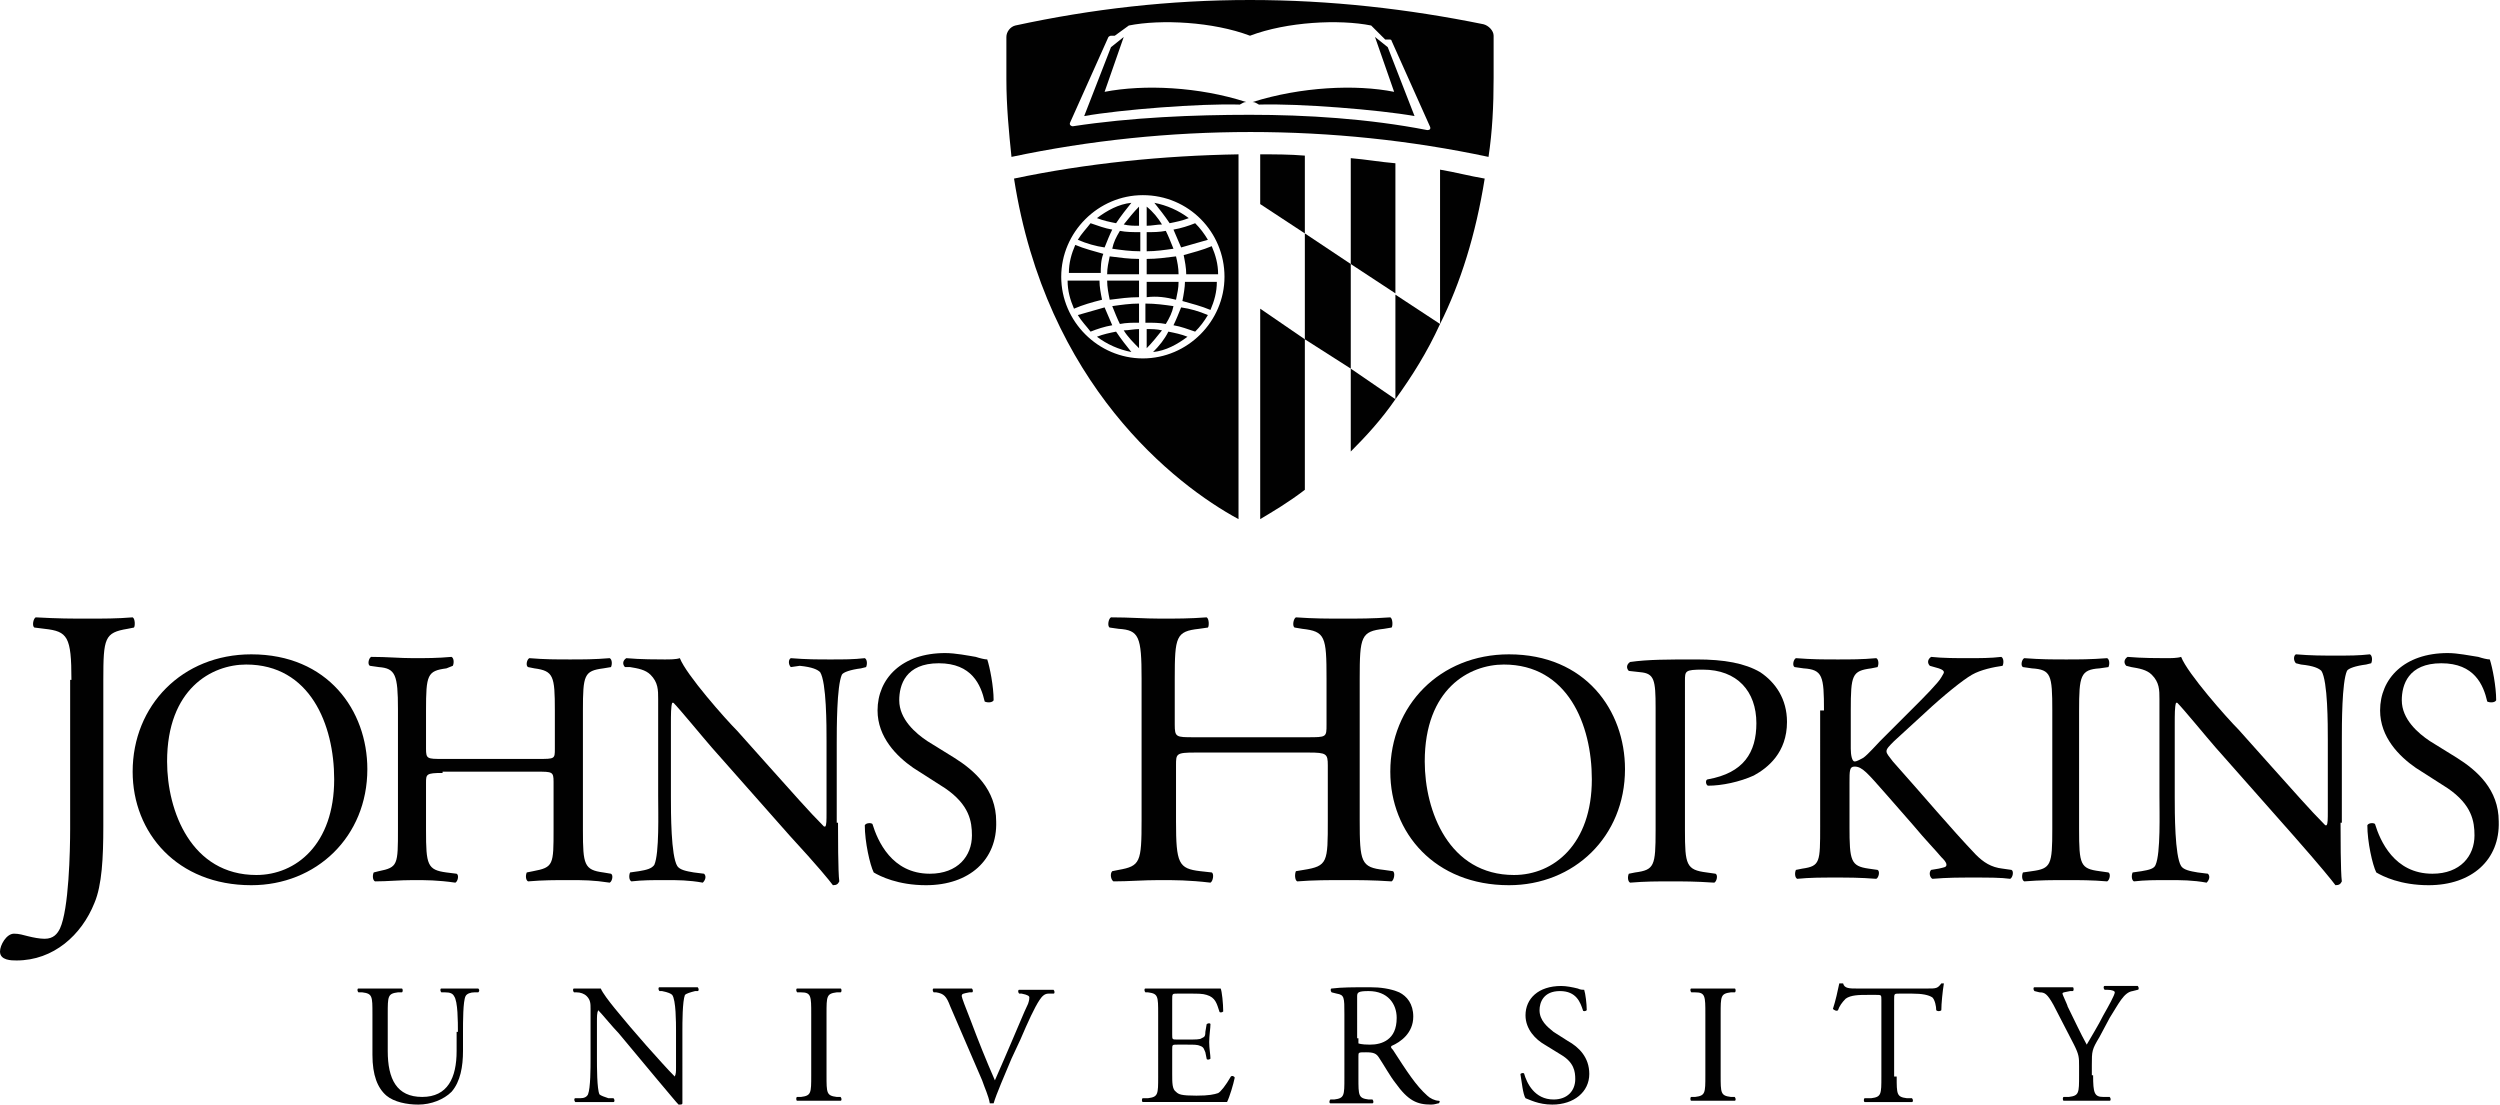 <?xml version="1.0" encoding="utf-8"?>
<!-- Generator: Adobe Illustrator 19.2.1, SVG Export Plug-In . SVG Version: 6.00 Build 0)  -->
<svg version="1.1" id="Layer_1" xmlns="http://www.w3.org/2000/svg" xmlns:xlink="http://www.w3.org/1999/xlink" x="0px" y="0px"
	 viewBox="0 0 196 86.6" style="enable-background:new 0 0 196 86.6;" xml:space="preserve">
<style type="text/css">
	.st0{fill:#010101;}
	.st1{fill-rule:evenodd;clip-rule:evenodd;fill:#010101;}
</style>
<g>
	<path class="st0" d="M35.9,80.9c0-0.8,0-2.4-0.3-2.8c-0.1-0.2-0.3-0.3-0.7-0.3l-0.3,0c-0.1-0.1-0.1-0.3,0-0.3c0.5,0,1,0,1.5,0
		c0.6,0,0.9,0,1.4,0c0.1,0.1,0.1,0.2,0,0.3l-0.3,0c-0.3,0-0.6,0.1-0.7,0.3c-0.2,0.4-0.2,2-0.2,2.8v1.5c0,1.2-0.2,2.4-0.9,3.2
		c-0.6,0.6-1.6,1-2.6,1c-0.9,0-1.9-0.2-2.5-0.7c-0.7-0.6-1.1-1.6-1.1-3.2v-3.2c0-1.4,0-1.6-0.8-1.7l-0.3,0c-0.1-0.1-0.1-0.3,0-0.3
		c0.7,0,1.1,0,1.7,0c0.6,0,1,0,1.7,0c0.1,0,0.1,0.3,0,0.3l-0.3,0c-0.8,0.1-0.8,0.3-0.8,1.7v2.9c0,2.2,0.7,3.6,2.7,3.6
		c2,0,2.7-1.5,2.7-3.6V80.9z"/>
	<path class="st0" d="M53.5,84.1c0,0.4,0,2,0,2.4c0,0.1-0.1,0.1-0.3,0.1c-0.2-0.2-0.6-0.7-1.7-2L48.5,81c-0.4-0.4-1.3-1.5-1.6-1.8h0
		c-0.1,0.2-0.1,0.5-0.1,0.9V83c0,0.6,0,2.4,0.2,2.8c0.1,0.1,0.4,0.2,0.7,0.3l0.4,0c0.1,0.1,0.1,0.3,0,0.3c-0.6,0-1.1,0-1.6,0
		c-0.6,0-0.9,0-1.4,0c-0.1-0.1-0.1-0.3,0-0.3l0.4,0c0.3,0,0.5-0.1,0.6-0.3c0.2-0.5,0.2-2.1,0.2-2.8v-3.9c0-0.4,0-0.7-0.3-1
		c-0.2-0.2-0.5-0.3-0.8-0.3l-0.2,0c-0.1-0.1-0.1-0.3,0-0.3c0.6,0,1.3,0,1.5,0c0.2,0,0.4,0,0.6,0c0.3,0.7,1.9,2.5,2.3,3l1.3,1.5
		c0.9,1,1.6,1.8,2.2,2.4h0C53,84.2,53,84,53,83.7v-2.9c0-0.6,0-2.4-0.3-2.8c-0.1-0.1-0.3-0.2-0.8-0.3l-0.2,0c-0.1-0.1-0.1-0.3,0-0.3
		c0.6,0,1.1,0,1.6,0c0.6,0,0.9,0,1.4,0c0.1,0.1,0.1,0.3,0,0.3l-0.2,0c-0.4,0.1-0.7,0.2-0.8,0.3c-0.2,0.5-0.2,2.2-0.2,2.8V84.1z"/>
	<path class="st0" d="M63.6,79.5c0-1.4,0-1.7-0.8-1.7l-0.3,0c-0.1-0.1-0.1-0.3,0-0.3c0.7,0,1.1,0,1.7,0c0.5,0,1,0,1.7,0
		c0.1,0,0.1,0.3,0,0.3l-0.3,0c-0.8,0.1-0.8,0.3-0.8,1.7v4.8c0,1.4,0,1.6,0.8,1.7l0.3,0c0.1,0.1,0.1,0.3,0,0.3c-0.7,0-1.1,0-1.7,0
		c-0.6,0-1,0-1.7,0c-0.1,0-0.1-0.3,0-0.3l0.3,0c0.8-0.1,0.8-0.3,0.8-1.7V79.5z"/>
	<path class="st0" d="M74.5,78.9c-0.3-0.8-0.5-1-1.1-1.1l-0.2,0c-0.1-0.1-0.1-0.3,0-0.3c0.4,0,0.8,0,1.4,0c0.6,0,1.1,0,1.6,0
		c0.1,0.1,0.1,0.3,0,0.3l-0.2,0c-0.5,0.1-0.6,0.1-0.6,0.3c0,0.1,0.3,0.9,0.7,1.9c0.6,1.6,1.2,3.1,1.9,4.7c0.4-0.9,1-2.3,1.3-3
		c0.4-0.9,1-2.4,1.3-3c0.1-0.3,0.1-0.4,0.1-0.5c0-0.1-0.1-0.2-0.6-0.3l-0.2,0c-0.1-0.1-0.1-0.3,0-0.3c0.4,0,0.9,0,1.4,0
		c0.4,0,0.9,0,1.3,0c0.1,0.1,0.1,0.3,0,0.3l-0.4,0c-0.3,0-0.5,0.2-0.7,0.5c-0.4,0.6-0.9,1.7-1.5,3.1L79.3,83
		c-0.5,1.2-1.2,2.8-1.4,3.5c0,0-0.1,0-0.1,0c-0.1,0-0.1,0-0.2,0c-0.1-0.6-0.4-1.2-0.6-1.8L74.5,78.9z"/>
	<path class="st0" d="M90.8,79.5c0-1.4,0-1.6-0.8-1.7l-0.2,0c-0.1-0.1-0.1-0.3,0-0.3c0.6,0,1,0,1.6,0h2.5c0.9,0,1.7,0,1.8,0
		c0.1,0.2,0.2,1.2,0.2,1.8c-0.1,0.1-0.3,0.1-0.3,0c-0.2-0.6-0.3-1.1-1-1.3c-0.3-0.1-0.7-0.1-1.3-0.1h-1c-0.4,0-0.4,0-0.4,0.5v2.7
		c0,0.4,0,0.4,0.4,0.4h0.8c0.6,0,1,0,1.1-0.1c0.2-0.1,0.3-0.1,0.3-0.5l0.1-0.6c0.1-0.1,0.3-0.1,0.3,0c0,0.3-0.1,0.9-0.1,1.4
		c0,0.5,0.1,1,0.1,1.3c-0.1,0.1-0.3,0.1-0.3,0l-0.1-0.5c-0.1-0.2-0.1-0.4-0.4-0.5c-0.2-0.1-0.5-0.1-1-0.1h-0.8c-0.4,0-0.4,0-0.4,0.4
		v1.9c0,0.7,0,1.2,0.3,1.4c0.2,0.2,0.4,0.3,1.6,0.3c1,0,1.4-0.1,1.7-0.2c0.2-0.1,0.6-0.6,1-1.3c0.1-0.1,0.3,0,0.3,0.1
		c-0.1,0.5-0.4,1.5-0.6,1.9c-1.2,0-2.4,0-3.6,0h-1.2c-0.6,0-1,0-1.8,0c-0.1,0-0.1-0.3,0-0.3l0.4,0c0.8-0.1,0.8-0.3,0.8-1.7V79.5z"/>
	<path class="st0" d="M105.4,79.5c0-1.3,0-1.5-0.6-1.6l-0.4-0.1c-0.1-0.1-0.1-0.3,0-0.3c0.8-0.1,1.7-0.1,3-0.1
		c0.8,0,1.6,0.1,2.3,0.4c0.6,0.3,1.1,0.9,1.1,1.9c0,1.3-1,2-1.7,2.3c-0.1,0.1,0,0.2,0.1,0.3c1.1,1.7,1.8,2.8,2.7,3.6
		c0.2,0.2,0.6,0.4,0.9,0.4c0.1,0,0.1,0.1,0,0.2c-0.1,0-0.3,0.1-0.6,0.1c-1.1,0-1.8-0.3-2.8-1.7c-0.4-0.5-0.9-1.4-1.3-2
		c-0.2-0.3-0.4-0.4-1-0.4c-0.6,0-0.6,0-0.6,0.3v1.7c0,1.4,0,1.6,0.8,1.7l0.3,0c0.1,0.1,0.1,0.3,0,0.3c-0.6,0-1.1,0-1.6,0
		c-0.6,0-1.1,0-1.7,0c-0.1,0-0.1-0.2,0-0.3l0.3,0c0.8-0.1,0.8-0.3,0.8-1.7V79.5z M106.5,81.4c0,0.2,0,0.4,0,0.4c0,0,0.2,0.1,0.9,0.1
		c0.5,0,1-0.1,1.4-0.4c0.4-0.3,0.7-0.8,0.7-1.7c0-1.1-0.7-2.1-2.2-2.1c-0.8,0-0.9,0.1-0.9,0.4V81.4z"/>
	<path class="st0" d="M121.7,86.6c-1.1,0-1.8-0.4-2.1-0.5c-0.2-0.3-0.3-1.3-0.4-1.9c0.1-0.1,0.3-0.1,0.3,0c0.2,0.7,0.8,2,2.3,2
		c1.1,0,1.7-0.7,1.7-1.6c0-0.6-0.1-1.3-1.1-1.9l-1.3-0.8c-0.7-0.4-1.5-1.2-1.5-2.3c0-1.3,1-2.3,2.8-2.3c0.4,0,0.9,0.1,1.3,0.2
		c0.2,0.1,0.4,0.1,0.5,0.1c0.1,0.3,0.2,1.1,0.2,1.6c-0.1,0.1-0.3,0.1-0.3,0c-0.2-0.6-0.5-1.5-1.8-1.5c-1.3,0-1.6,0.9-1.6,1.5
		c0,0.8,0.6,1.3,1.1,1.7l1.1,0.7c0.9,0.5,1.7,1.3,1.7,2.6C124.6,85.6,123.4,86.6,121.7,86.6"/>
	<path class="st0" d="M133.7,79.5c0-1.4,0-1.7-0.8-1.7l-0.3,0c-0.1-0.1-0.1-0.3,0-0.3c0.7,0,1.1,0,1.7,0c0.5,0,1,0,1.7,0
		c0.1,0,0.1,0.3,0,0.3l-0.3,0c-0.8,0.1-0.8,0.3-0.8,1.7v4.8c0,1.4,0,1.6,0.8,1.7l0.3,0c0.1,0.1,0.1,0.3,0,0.3c-0.7,0-1.1,0-1.7,0
		c-0.6,0-1,0-1.7,0c-0.1,0-0.1-0.3,0-0.3l0.3,0c0.8-0.1,0.8-0.3,0.8-1.7V79.5z"/>
	<path class="st0" d="M148.7,84.4c0,1.4,0,1.6,0.8,1.7l0.4,0c0.1,0.1,0.1,0.3,0,0.3c-0.8,0-1.2,0-1.8,0c-0.5,0-1,0-1.9,0
		c-0.1,0-0.1-0.3,0-0.3l0.5,0c0.8-0.1,0.8-0.3,0.8-1.7v-6c0-0.4,0-0.4-0.4-0.4h-0.7c-0.6,0-1.3,0-1.7,0.3c-0.3,0.3-0.5,0.6-0.6,0.9
		c-0.1,0.1-0.3,0-0.4-0.1c0.2-0.6,0.4-1.5,0.5-2c0,0,0.2,0,0.3,0c0.1,0.4,0.5,0.4,1.1,0.4h5.5c0.7,0,0.8,0,1.1-0.4
		c0.1,0,0.2,0,0.2,0c-0.1,0.6-0.2,1.6-0.2,2.1c-0.1,0.1-0.3,0.1-0.4,0c0-0.3-0.1-0.8-0.3-1c-0.3-0.2-0.8-0.3-1.6-0.3h-1
		c-0.4,0-0.4,0-0.4,0.5V84.4z"/>
	<path class="st0" d="M164.1,84.3c0,1.4,0.1,1.7,0.8,1.7l0.5,0c0.1,0.1,0.1,0.3,0,0.3c-0.8,0-1.3,0-1.8,0c-0.6,0-1.1,0-1.8,0
		c-0.1,0-0.1-0.3,0-0.3l0.4,0c0.8-0.1,0.8-0.3,0.8-1.7v-0.7c0-0.7,0-0.9-0.4-1.7l-1.6-3.1c-0.5-0.9-0.7-1-1.1-1l-0.4-0.1
		c-0.1-0.1-0.1-0.3,0-0.3c0.4,0,0.9,0,1.6,0c0.6,0,1.1,0,1.4,0c0.1,0,0.1,0.3,0,0.3l-0.2,0c-0.5,0.1-0.6,0.1-0.6,0.2
		c0,0.1,0.4,0.9,0.4,1c0.5,1,1,2.1,1.5,3c0.4-0.7,0.9-1.5,1.3-2.3c0.4-0.7,0.9-1.6,0.9-1.8c0-0.1-0.2-0.2-0.6-0.2l-0.2,0
		c-0.1-0.1-0.1-0.3,0-0.3c0.5,0,0.9,0,1.3,0c0.4,0,0.8,0,1.3,0c0.1,0.1,0.1,0.3,0,0.3l-0.4,0.1c-0.7,0.1-1.1,1-1.8,2.1l-0.8,1.5
		c-0.6,1-0.6,1.1-0.6,2.2V84.3z"/>
	<path class="st1" d="M97.1,12.1c-5.9,0.1-11.9,0.7-17.6,1.9c2.5,16.1,12.6,24,17.6,26.7V12.1z M89.6,15.3c-3.5,0-6.4,2.9-6.4,6.4
		c0,3.5,2.9,6.4,6.4,6.4c3.5,0,6.4-2.9,6.4-6.4C96,18.2,93.2,15.3,89.6,15.3 M89.9,21.5h2.5c0-0.5-0.1-1-0.2-1.4
		c-0.8,0.1-1.5,0.2-2.3,0.2V21.5z M92,19.5c-0.2-0.5-0.4-1-0.6-1.4c-0.5,0.1-1,0.1-1.5,0.1v1.5C90.6,19.7,91.3,19.6,92,19.5
		 M91.1,17.6c-0.3-0.5-0.7-1-1.2-1.4v1.5C90.3,17.7,90.7,17.6,91.1,17.6 M91.7,17.5c0.5-0.1,1-0.2,1.5-0.4c-0.8-0.6-1.7-1-2.7-1.2
		C90.9,16.4,91.3,16.9,91.7,17.5 M88.1,17.6c0.4,0.1,0.8,0.1,1.2,0.1v-1.5C88.9,16.6,88.5,17.1,88.1,17.6 M88.7,15.9
		c-1,0.1-1.9,0.6-2.7,1.2c0.5,0.2,1,0.3,1.5,0.4C87.9,16.9,88.3,16.4,88.7,15.9 M87.8,18.1c-0.3,0.5-0.5,0.9-0.6,1.4
		c0.7,0.1,1.4,0.2,2.2,0.2v-1.5C88.8,18.2,88.3,18.2,87.8,18.1 M87,20.1c-0.1,0.5-0.2,0.9-0.2,1.4h2.5v-1.2
		C88.5,20.3,87.8,20.2,87,20.1 M86.5,19.9c-0.7-0.2-1.5-0.4-2.2-0.7c-0.3,0.7-0.5,1.4-0.5,2.2h2.5C86.3,21,86.3,20.4,86.5,19.9
		 M83.7,22c0,0.8,0.2,1.5,0.5,2.2c0.7-0.3,1.4-0.5,2.2-0.7c-0.1-0.5-0.2-1-0.2-1.5H83.7z M87,23.5c0.8-0.1,1.5-0.2,2.3-0.2V22h-2.5
		C86.8,22.5,86.9,23,87,23.5 M87.2,24c0.2,0.5,0.4,1,0.6,1.4c0.5-0.1,1-0.1,1.5-0.1v-1.5C88.6,23.8,87.9,23.9,87.2,24 M88.1,25.9
		c0.3,0.5,0.8,1,1.2,1.4v-1.5C88.9,25.8,88.5,25.9,88.1,25.9 M87.5,26c-0.5,0.1-1,0.2-1.5,0.4c0.8,0.6,1.7,1,2.7,1.2
		C88.3,27.1,87.9,26.6,87.5,26 M91.1,25.9c-0.4-0.1-0.8-0.1-1.2-0.1v1.5C90.3,26.9,90.7,26.4,91.1,25.9 M90.4,27.6
		c1-0.1,1.9-0.6,2.7-1.2c-0.5-0.2-1-0.3-1.5-0.4C91.3,26.6,90.9,27.1,90.4,27.6 M91.4,25.4c0.3-0.5,0.5-0.9,0.6-1.4
		c-0.7-0.1-1.4-0.2-2.2-0.2v1.5C90.4,25.3,90.9,25.3,91.4,25.4 M92.2,23.5c0.1-0.5,0.2-0.9,0.2-1.4h-2.5v1.2
		C90.7,23.2,91.4,23.3,92.2,23.5 M92.7,23.6c0.7,0.2,1.5,0.4,2.2,0.7c0.3-0.7,0.5-1.4,0.5-2.2h-2.5C92.9,22.5,92.8,23.1,92.7,23.6
		 M95.5,21.5c0-0.8-0.2-1.5-0.5-2.2c-0.7,0.3-1.5,0.5-2.2,0.7c0.1,0.5,0.2,1,0.2,1.5H95.5z M93.7,17.5c-0.5,0.2-1.1,0.4-1.7,0.5
		c0.2,0.5,0.4,0.9,0.6,1.4c0.7-0.2,1.4-0.4,2.1-0.6C94.4,18.3,94.1,17.9,93.7,17.5 M84.5,18.8c0.7,0.3,1.4,0.5,2.1,0.6
		c0.2-0.5,0.4-1,0.6-1.4c-0.6-0.1-1.1-0.3-1.7-0.5C85.2,17.9,84.8,18.3,84.5,18.8 M85.5,26c0.5-0.2,1.1-0.4,1.7-0.5
		c-0.2-0.5-0.4-0.9-0.6-1.4c-0.7,0.2-1.4,0.4-2.1,0.6C84.8,25.2,85.2,25.6,85.5,26 M94.7,24.7c-0.7-0.3-1.4-0.5-2.1-0.6
		c-0.2,0.5-0.4,1-0.6,1.4c0.6,0.1,1.1,0.3,1.7,0.5C94.1,25.6,94.4,25.2,94.7,24.7"/>
	<path class="st0" d="M78.9,6.2l0-3.3c0-0.4,0.3-0.8,0.7-0.9l0,0C85.6,0.7,91.7,0,98,0c6.3,0,12.4,0.7,18.3,1.9l0,0
		c0.4,0.1,0.8,0.5,0.8,0.9l0,3.3c0,2.2-0.1,4.2-0.4,6.2c-12.2-2.6-25.1-2.6-37.4,0C79.1,10.4,78.9,8.3,78.9,6.2 M98,2.8
		c-2.9-1.1-7-1.3-9.5-0.8l-1.1,0.8l-0.3,0c-0.1,0-0.2,0.1-0.2,0.1l-3,6.7c-0.1,0.2,0.1,0.3,0.2,0.3C88.7,9.2,93.6,9,98,9h0
		c4.4,0,9.3,0.3,13.9,1.2c0.2,0,0.3-0.1,0.2-0.3l-3-6.7c0-0.1-0.1-0.1-0.2-0.1l-0.3,0L107.5,2C105,1.5,100.9,1.7,98,2.8L98,2.8z"/>
	<path class="st0" d="M97.7,8C94,6.8,89.7,6.6,86.6,7.2l1.5-4.3l-1,0.8l-2.1,5.4c2.8-0.5,9.1-1,12.2-0.9C97.4,8.1,97.5,8,97.7,8"/>
	<path class="st0" d="M98.2,8c3.8-1.2,8.1-1.4,11.1-0.8l-1.5-4.3l1,0.8l2.1,5.4c-2.8-0.5-9.1-1-12.2-0.9C98.5,8.1,98.4,8,98.2,8"/>
	<path class="st0" d="M98.8,24.2v16.5c1-0.6,2.2-1.3,3.5-2.3V26.6L98.8,24.2z"/>
	<path class="st0" d="M102.3,12.2c-1.2-0.1-2.4-0.1-3.5-0.1V16l3.5,2.3V12.2z"/>
	<path class="st0" d="M109.4,23V12.8c-1.2-0.1-2.3-0.3-3.5-0.4v8.3L109.4,23z"/>
	<path class="st0" d="M105.9,28.9v6.5c1.2-1.2,2.4-2.5,3.5-4.1v0L105.9,28.9z"/>
	<polygon class="st0" points="109.4,31.3 109.4,31.3 109.4,31.2 	"/>
	<path class="st0" d="M112.9,25.4c1.6-3.2,2.8-7,3.5-11.4c-1.2-0.2-2.3-0.5-3.5-0.7L112.9,25.4L112.9,25.4z"/>
	<polygon class="st0" points="102.3,18.3 102.3,26.6 105.9,28.9 105.9,20.7 	"/>
	<path class="st0" d="M112.9,25.4l-3.5-2.3v8.2l0,0C110.7,29.5,111.9,27.6,112.9,25.4L112.9,25.4z"/>
	<path class="st0" d="M112.9,25.4C112.9,25.4,112.9,25.4,112.9,25.4L112.9,25.4L112.9,25.4z"/>
	<path class="st0" d="M5.6,53.3c0-3.4-0.3-3.8-2.1-4l-0.8-0.1c-0.2-0.1-0.1-0.7,0.1-0.8c1.8,0.1,2.8,0.1,4.1,0.1
		c1.2,0,2.3,0,3.5-0.1c0.2,0.1,0.2,0.7,0.1,0.8L10,49.3c-1.8,0.3-1.9,0.7-1.9,4v11.5c0,2.4-0.1,4.6-0.7,6c-1,2.5-3.2,4.5-6.1,4.5
		c-0.4,0-1.3,0-1.3-0.7c0-0.5,0.5-1.4,1.1-1.4c0.4,0,0.7,0.1,1.1,0.2c0.4,0.1,0.9,0.2,1.3,0.2c0.7,0,1-0.4,1.2-0.8
		c0.7-1.5,0.8-6.1,0.8-7.8V53.3z"/>
	<path class="st0" d="M10.4,60.5c0-5.2,3.9-9.2,9.3-9.2c6,0,9.1,4.4,9.1,9c0,5.3-4,9.1-9.1,9.1C13.9,69.4,10.4,65.3,10.4,60.5
		 M26.2,61.1c0-4.3-1.9-9-6.9-9c-2.7,0-6.2,1.9-6.2,7.6c0,3.9,1.9,8.9,7,8.9C23.2,68.6,26.2,66.2,26.2,61.1"/>
	<path class="st0" d="M34.7,60.6c-1.3,0-1.3,0.1-1.3,0.8v3.7c0,2.7,0.1,3.1,1.6,3.3l0.8,0.1c0.2,0.1,0.1,0.6-0.1,0.7
		C34.3,69,33.4,69,32.4,69c-1.1,0-2,0.1-3,0.1c-0.2-0.1-0.2-0.5-0.1-0.7l0.4-0.1c1.5-0.3,1.5-0.5,1.5-3.3v-9.4
		c0-2.7-0.2-3.2-1.5-3.3l-0.7-0.1c-0.2-0.1-0.1-0.6,0.1-0.7c1.3,0,2.2,0.1,3.3,0.1c1,0,1.9,0,3-0.1c0.2,0.1,0.2,0.5,0.1,0.7L35,52.4
		c-1.5,0.2-1.6,0.5-1.6,3.3v3c0,0.8,0.1,0.8,1.3,0.8h7.5c1.3,0,1.3,0,1.3-0.8v-3c0-2.7-0.1-3.1-1.6-3.3l-0.5-0.1
		c-0.2-0.1-0.1-0.6,0.1-0.7c1.2,0.1,2.1,0.1,3.2,0.1c1,0,1.9,0,3.1-0.1c0.2,0.1,0.2,0.5,0.1,0.7l-0.6,0.1c-1.5,0.2-1.6,0.5-1.6,3.3
		v9.4c0,2.7,0.1,3.1,1.6,3.3l0.6,0.1c0.2,0.1,0.1,0.6-0.1,0.7C46.5,69,45.7,69,44.6,69c-1.1,0-2,0-3.2,0.1c-0.2-0.1-0.2-0.5-0.1-0.7
		l0.5-0.1c1.6-0.3,1.6-0.5,1.6-3.3v-3.7c0-0.8-0.1-0.8-1.3-0.8H34.7z"/>
	<path class="st0" d="M65.7,64.5c0,0.8,0,3.9,0.1,4.6c-0.1,0.2-0.2,0.3-0.5,0.3C65,69,64.2,68,61.9,65.5l-6.1-6.9
		c-0.7-0.8-2.5-3-3-3.5h-0.1c-0.1,0.3-0.1,0.9-0.1,1.7v5.7c0,1.2,0,4.6,0.5,5.4c0.2,0.3,0.7,0.4,1.3,0.5l0.8,0.1
		c0.2,0.2,0.1,0.5-0.1,0.7C54,69,53.1,69,52.2,69c-1.1,0-1.8,0-2.7,0.1c-0.2-0.1-0.2-0.5-0.1-0.7l0.7-0.1c0.6-0.1,1-0.2,1.2-0.5
		c0.4-0.9,0.3-4.1,0.3-5.4v-7.6c0-0.7,0-1.3-0.6-1.9c-0.4-0.4-1-0.5-1.6-0.6L49,52.3c-0.2-0.2-0.2-0.5,0.1-0.7
		c1.1,0.1,2.5,0.1,3,0.1c0.4,0,0.9,0,1.2-0.1c0.5,1.3,3.6,4.8,4.5,5.7l2.5,2.8c1.8,2,3.1,3.5,4.3,4.7h0.1c0.1-0.1,0.1-0.5,0.1-1.1
		v-5.6c0-1.2,0-4.6-0.5-5.4c-0.2-0.2-0.6-0.4-1.6-0.5L62,52.3c-0.2-0.2-0.2-0.6,0-0.7c1.2,0.1,2.1,0.1,3.1,0.1c1.1,0,1.8,0,2.7-0.1
		c0.2,0.1,0.2,0.5,0.1,0.7l-0.4,0.1c-0.8,0.1-1.4,0.3-1.5,0.5c-0.4,0.9-0.4,4.2-0.4,5.4V64.5z"/>
	<path class="st0" d="M72.6,69.4c-2.2,0-3.6-0.7-4.1-1c-0.3-0.6-0.7-2.4-0.7-3.7c0.1-0.2,0.5-0.2,0.6-0.1c0.4,1.3,1.5,3.9,4.5,3.9
		c2.2,0,3.3-1.4,3.3-3c0-1.1-0.2-2.4-2.1-3.7l-2.5-1.6c-1.3-0.9-2.8-2.4-2.8-4.5c0-2.5,1.9-4.5,5.3-4.5c0.8,0,1.8,0.2,2.4,0.3
		c0.3,0.1,0.7,0.2,0.9,0.2c0.2,0.6,0.5,2.1,0.5,3.2c-0.1,0.2-0.5,0.2-0.7,0.1c-0.3-1.3-1-3-3.6-3c-2.6,0-3.1,1.7-3.1,2.9
		c0,1.5,1.3,2.6,2.2,3.2l2.1,1.3c1.6,1,3.3,2.5,3.3,5C78.2,67.4,76,69.4,72.6,69.4"/>
	<path class="st0" d="M93.7,59c-1.5,0-1.5,0.1-1.5,1v4.4c0,3.3,0.2,3.7,1.9,3.9l0.9,0.1c0.2,0.1,0.1,0.7-0.1,0.8
		C93.2,69,92.1,69,90.9,69c-1.3,0-2.4,0.1-3.6,0.1c-0.2-0.1-0.3-0.6-0.1-0.8l0.5-0.1c1.7-0.3,1.8-0.6,1.8-3.9V53.2
		c0-3.3-0.2-3.8-1.8-3.9L87,49.2c-0.2-0.1-0.1-0.7,0.1-0.8c1.5,0,2.6,0.1,3.9,0.1c1.2,0,2.3,0,3.6-0.1c0.2,0.1,0.2,0.7,0.1,0.8
		L94,49.3c-1.8,0.2-1.9,0.6-1.9,3.9v3.6c0,1,0.1,1,1.5,1h8.9c1.5,0,1.5,0,1.5-1v-3.6c0-3.3-0.1-3.7-1.9-3.9l-0.6-0.1
		c-0.2-0.1-0.1-0.7,0.1-0.8c1.4,0.1,2.5,0.1,3.7,0.1c1.2,0,2.3,0,3.7-0.1c0.2,0.1,0.2,0.7,0.1,0.8l-0.6,0.1
		c-1.8,0.2-1.9,0.6-1.9,3.9v11.1c0,3.3,0.1,3.7,1.9,3.9l0.7,0.1c0.2,0.1,0.1,0.7-0.1,0.8c-1.5-0.1-2.5-0.1-3.7-0.1
		c-1.3,0-2.4,0-3.7,0.1c-0.2-0.1-0.2-0.6-0.1-0.8l0.6-0.1c1.9-0.3,1.9-0.6,1.9-3.9V60c0-0.9-0.1-1-1.5-1H93.7z"/>
	<path class="st0" d="M109,60.5c0-5.2,3.9-9.2,9.3-9.2c6,0,9.1,4.4,9.1,9c0,5.3-4,9.1-9.1,9.1C112.5,69.4,109,65.3,109,60.5
		 M124.8,61.1c0-4.3-1.9-9-6.9-9c-2.7,0-6.2,1.9-6.2,7.6c0,3.9,1.9,8.9,7,8.9C121.8,68.6,124.8,66.2,124.8,61.1"/>
	<path class="st0" d="M132.1,65.1c0,2.7,0.1,3.1,1.7,3.3l0.7,0.1c0.2,0.1,0.1,0.6-0.1,0.7c-1.5-0.1-2.4-0.1-3.4-0.1
		c-1.1,0-2,0-3.2,0.1c-0.2-0.1-0.2-0.5-0.1-0.7l0.5-0.1c1.5-0.2,1.6-0.5,1.6-3.3v-9.6c0-2.2-0.1-2.7-1.2-2.8l-0.9-0.1
		c-0.2-0.2-0.2-0.5,0.1-0.7c1.4-0.2,3-0.2,5.2-0.2c2.2,0,3.8,0.3,5,1c1.2,0.8,2.1,2.1,2.1,3.9c0,2.4-1.5,3.6-2.6,4.2
		c-1.1,0.5-2.5,0.8-3.6,0.8c-0.2-0.1-0.2-0.5,0-0.5c2.8-0.5,3.8-2.1,3.8-4.4c0-2.5-1.5-4.2-4.2-4.2c-1.4,0-1.4,0.1-1.4,0.9V65.1z"/>
	<path class="st0" d="M143,55.7c0-2.7-0.1-3.2-1.6-3.3l-0.7-0.1c-0.2-0.1-0.1-0.6,0.1-0.7c1.3,0.1,2.1,0.1,3.3,0.1c1,0,1.9,0,3-0.1
		c0.2,0.1,0.2,0.5,0.1,0.7l-0.5,0.1c-1.5,0.2-1.6,0.5-1.6,3.3v3c0,0.5,0.1,1,0.3,1c0.2,0,0.5-0.2,0.7-0.3c0.4-0.3,1-1,1.3-1.3
		l2.8-2.8c0.5-0.5,1.8-1.8,2-2.2c0.1-0.2,0.2-0.3,0.2-0.4c0-0.1-0.1-0.2-0.4-0.3l-0.7-0.2c-0.2-0.2-0.2-0.5,0.1-0.7
		c0.9,0.1,2,0.1,2.9,0.1c0.9,0,1.8,0,2.6-0.1c0.2,0.1,0.2,0.5,0.1,0.7c-0.7,0.1-1.7,0.3-2.4,0.7c-0.7,0.4-2.2,1.6-3.7,3l-2.4,2.2
		c-0.4,0.4-0.6,0.6-0.6,0.8c0,0.2,0.2,0.4,0.5,0.8c2.5,2.8,4.5,5.2,6.5,7.3c0.6,0.6,1.2,1,2.1,1.1l0.7,0.1c0.2,0.1,0.1,0.6-0.1,0.7
		c-0.7-0.1-1.7-0.1-2.9-0.1c-1.1,0-2,0-3.2,0.1c-0.2-0.1-0.3-0.5-0.1-0.7l0.6-0.1c0.4-0.1,0.6-0.1,0.6-0.3c0-0.2-0.2-0.4-0.4-0.6
		c-0.5-0.6-1.2-1.3-2.2-2.5l-2.1-2.4c-1.5-1.7-1.9-2.2-2.5-2.2c-0.4,0-0.4,0.3-0.4,1.3v3.4c0,2.7,0.1,3.1,1.5,3.3l0.7,0.1
		c0.2,0.1,0.1,0.6-0.1,0.7c-1.3-0.1-2.2-0.1-3.2-0.1c-1.1,0-2,0-3,0.1c-0.2-0.1-0.2-0.5-0.1-0.7l0.5-0.1c1.4-0.2,1.4-0.5,1.4-3.3
		V55.7z"/>
	<path class="st0" d="M160.9,55.7c0-2.8-0.1-3.2-1.6-3.3l-0.7-0.1c-0.2-0.1-0.1-0.6,0.1-0.7c1.3,0.1,2.2,0.1,3.3,0.1
		c1,0,1.9,0,3.2-0.1c0.2,0.1,0.2,0.5,0.1,0.7l-0.7,0.1c-1.5,0.1-1.6,0.6-1.6,3.3V65c0,2.8,0.1,3.1,1.6,3.3l0.7,0.1
		c0.2,0.1,0.1,0.6-0.1,0.7C164,69,163.1,69,162,69c-1.1,0-2,0-3.3,0.1c-0.2-0.1-0.2-0.5-0.1-0.7l0.7-0.1c1.5-0.2,1.6-0.5,1.6-3.3
		V55.7z"/>
	<path class="st0" d="M183.5,64.5c0,0.8,0,3.9,0.1,4.6c-0.1,0.2-0.2,0.3-0.5,0.3c-0.3-0.4-1.1-1.4-3.3-3.9l-6.1-6.9
		c-0.7-0.8-2.5-3-3-3.5h-0.1c-0.1,0.3-0.1,0.9-0.1,1.7v5.7c0,1.2,0,4.6,0.5,5.4c0.2,0.3,0.7,0.4,1.3,0.5l0.8,0.1
		c0.2,0.2,0.1,0.5-0.1,0.7C171.9,69,171,69,170,69c-1.1,0-1.8,0-2.7,0.1c-0.2-0.1-0.2-0.5-0.1-0.7l0.7-0.1c0.6-0.1,1-0.2,1.1-0.5
		c0.4-0.9,0.3-4.1,0.3-5.4v-7.6c0-0.7,0-1.3-0.6-1.9c-0.4-0.4-1-0.5-1.6-0.6l-0.4-0.1c-0.2-0.2-0.2-0.5,0.1-0.7
		c1.1,0.1,2.5,0.1,3,0.1c0.4,0,0.9,0,1.2-0.1c0.5,1.3,3.6,4.8,4.5,5.7l2.5,2.8c1.8,2,3.1,3.5,4.3,4.7h0.1c0.1-0.1,0.1-0.5,0.1-1.1
		v-5.6c0-1.2,0-4.6-0.5-5.4c-0.2-0.2-0.6-0.4-1.6-0.5l-0.4-0.1c-0.2-0.2-0.2-0.6,0-0.7c1.2,0.1,2.1,0.1,3.1,0.1c1.1,0,1.8,0,2.7-0.1
		c0.2,0.1,0.2,0.5,0.1,0.7l-0.4,0.1c-0.8,0.1-1.4,0.3-1.5,0.5c-0.4,0.9-0.4,4.2-0.4,5.4V64.5z"/>
	<path class="st0" d="M190.4,69.4c-2.2,0-3.6-0.7-4.1-1c-0.3-0.6-0.7-2.4-0.7-3.7c0.1-0.2,0.5-0.2,0.6-0.1c0.4,1.3,1.5,3.9,4.5,3.9
		c2.2,0,3.3-1.4,3.3-3c0-1.1-0.2-2.4-2.1-3.7l-2.5-1.6c-1.3-0.9-2.8-2.4-2.8-4.5c0-2.5,1.9-4.5,5.3-4.5c0.8,0,1.7,0.2,2.4,0.3
		c0.3,0.1,0.7,0.2,0.9,0.2c0.2,0.6,0.5,2.1,0.5,3.2c-0.1,0.2-0.5,0.2-0.7,0.1c-0.3-1.3-1-3-3.6-3c-2.6,0-3.1,1.7-3.1,2.9
		c0,1.5,1.3,2.6,2.2,3.2l2.1,1.3c1.6,1,3.3,2.5,3.3,5C196,67.4,193.8,69.4,190.4,69.4"/>
</g>
</svg>
